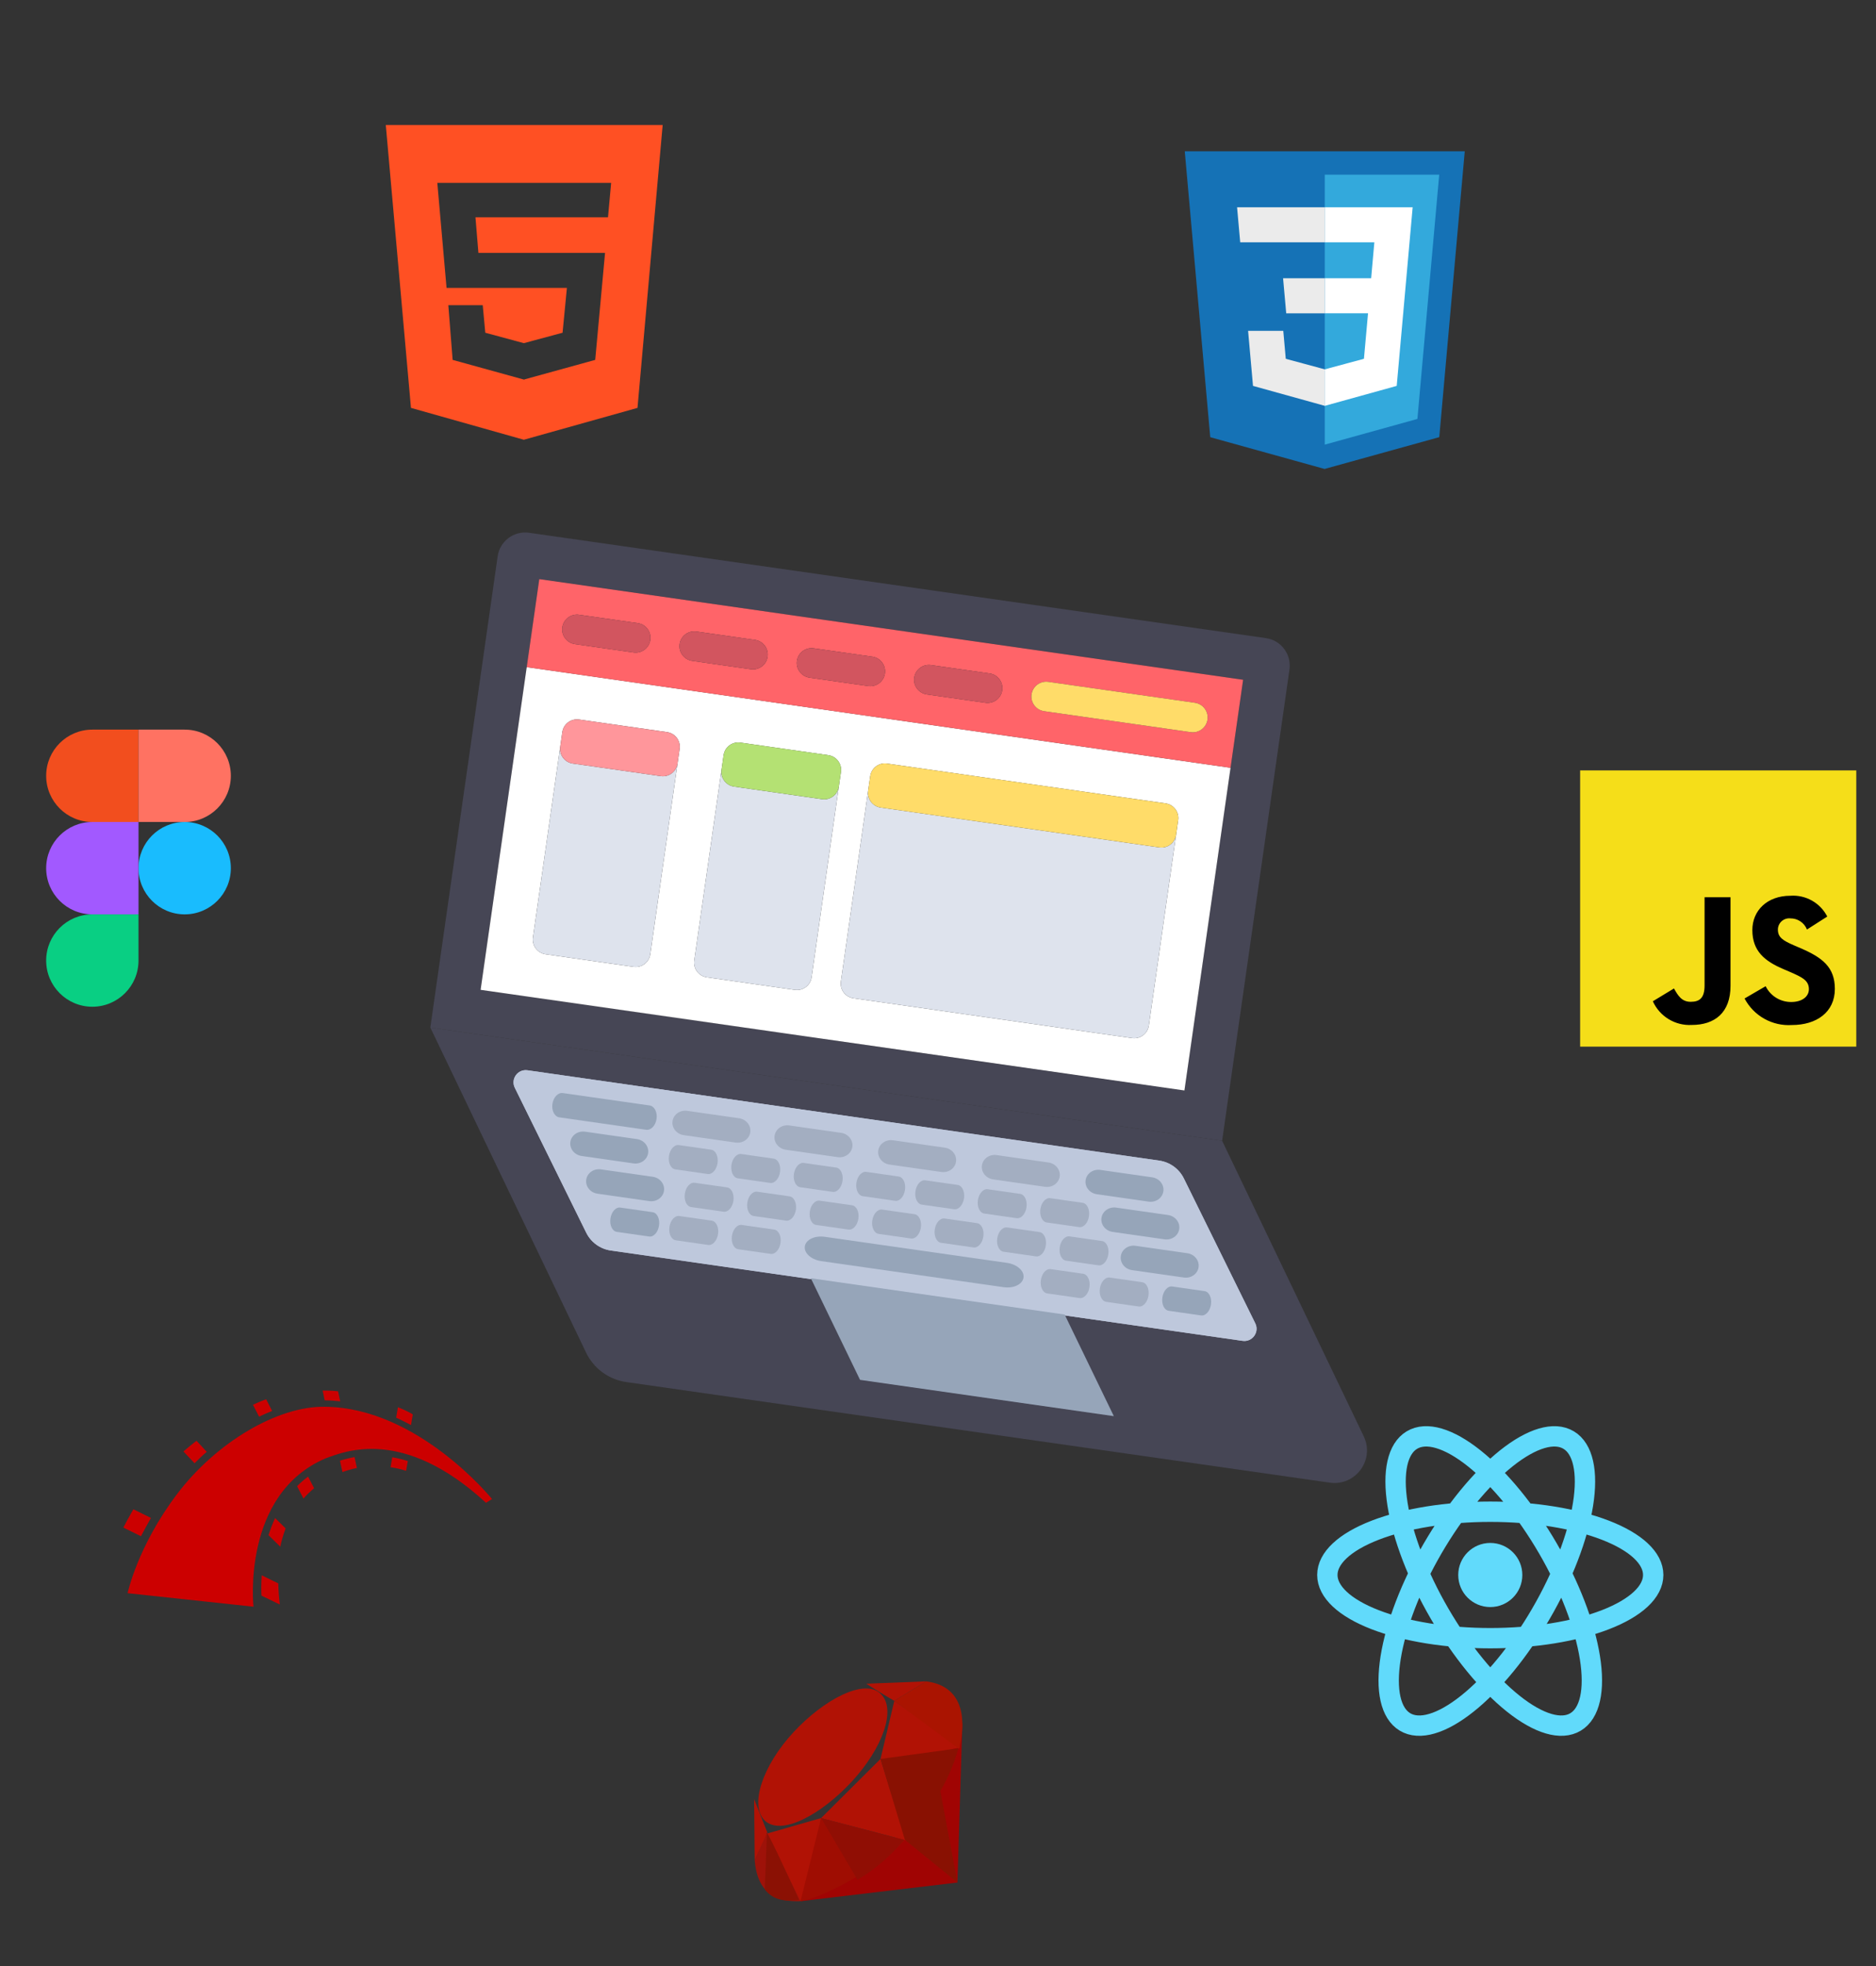 <svg width="461" height="483" viewBox="0 0 461 483" fill="none" xmlns="http://www.w3.org/2000/svg">
<rect x="0" y="0" width="461" height="483" fill="#333333" stroke="none"/>
<g id="projects-svgs">
<g id="svg-laptop-2" clip-path="url(#clip0_47_3)">
<path id="Vector" d="M181.414 263.232L105.746 252.417L122.292 136.663C122.825 132.931 126.283 130.339 130.014 130.872L311.077 156.753C314.808 157.286 317.4 160.743 316.867 164.474L300.322 280.229L224.654 269.413L181.414 263.232ZM302.388 188.602L305.478 166.983L132.522 142.261L129.432 163.881L118.101 243.152L291.057 267.874L302.388 188.602Z" fill="#464655"/>
<path id="Vector_2" d="M129.432 163.881L302.388 188.602L291.057 267.874L118.101 243.152L129.432 163.881ZM213.335 194.258L206.639 241.1C206.355 243.09 207.738 244.934 209.728 245.218L278.189 255.004C280.179 255.288 282.023 253.906 282.308 251.916L289.003 205.073L289.518 201.47C289.803 199.48 288.42 197.636 286.43 197.352L217.968 187.566C215.978 187.281 214.134 188.664 213.85 190.654L213.335 194.258ZM177.302 189.107L170.607 235.95C170.322 237.939 171.705 239.784 173.695 240.068L195.315 243.158C197.305 243.443 199.149 242.06 199.433 240.07L206.129 193.228L206.644 189.624C206.928 187.634 205.545 185.79 203.555 185.506L181.936 182.416C179.946 182.131 178.102 183.514 177.817 185.504L177.302 189.107ZM137.667 183.442L130.971 230.284C130.687 232.274 132.07 234.118 134.06 234.403L155.679 237.493C157.669 237.777 159.513 236.394 159.798 234.405L166.493 187.562L167.008 183.959C167.293 181.969 165.91 180.125 163.92 179.84L142.3 176.75C140.31 176.466 138.466 177.849 138.182 179.839L137.667 183.442Z" fill="white"/>
<path id="Vector_3" d="M132.522 142.261L305.478 166.983L302.388 188.603L129.432 163.881L132.522 142.261ZM256.576 174.7L292.608 179.851C294.598 180.135 296.442 178.752 296.727 176.762C297.011 174.772 295.628 172.928 293.638 172.644L257.606 167.494C255.616 167.209 253.772 168.592 253.487 170.582C253.203 172.572 254.586 174.416 256.576 174.7ZM227.75 170.58L242.163 172.64C244.153 172.925 245.997 171.542 246.281 169.552C246.566 167.562 245.183 165.718 243.193 165.433L228.78 163.373C226.79 163.089 224.946 164.472 224.662 166.462C224.377 168.452 225.76 170.296 227.75 170.58ZM198.924 166.46L213.337 168.52C215.327 168.804 217.171 167.421 217.455 165.432C217.74 163.442 216.357 161.598 214.367 161.313L199.954 159.253C197.964 158.969 196.12 160.352 195.836 162.341C195.551 164.331 196.934 166.175 198.924 166.46ZM170.098 162.34L184.511 164.4C186.501 164.684 188.345 163.301 188.629 161.311C188.914 159.321 187.531 157.477 185.541 157.193L171.128 155.133C169.138 154.848 167.294 156.231 167.009 158.221C166.725 160.211 168.108 162.055 170.098 162.34ZM141.272 158.219L155.685 160.279C157.675 160.564 159.519 159.181 159.803 157.191C160.088 155.201 158.705 153.357 156.715 153.073L142.302 151.013C140.312 150.728 138.468 152.111 138.184 154.101C137.899 156.091 139.282 157.935 141.272 158.219Z" fill="#FF6469"/>
<path id="Vector_4" d="M257.606 167.494L293.638 172.644C295.628 172.929 297.011 174.773 296.726 176.763C296.442 178.753 294.598 180.136 292.608 179.851L256.575 174.701C254.586 174.416 253.203 172.572 253.487 170.582C253.772 168.592 255.616 167.21 257.606 167.494Z" fill="#FFDC69"/>
<g id="Group">
<path id="Vector_5" d="M228.78 163.374L243.193 165.434C245.183 165.718 246.566 167.562 246.281 169.552C245.997 171.542 244.152 172.925 242.163 172.641L227.75 170.581C225.76 170.296 224.377 168.452 224.661 166.462C224.946 164.472 226.79 163.089 228.78 163.374Z" fill="#D2555F"/>
<path id="Vector_6" d="M199.954 159.253L214.367 161.314C216.357 161.598 217.74 163.442 217.455 165.432C217.171 167.422 215.327 168.805 213.337 168.52L198.924 166.46C196.934 166.176 195.551 164.332 195.836 162.342C196.12 160.352 197.964 158.969 199.954 159.253Z" fill="#D2555F"/>
<path id="Vector_7" d="M171.128 155.133L185.541 157.193C187.531 157.478 188.913 159.322 188.629 161.312C188.345 163.302 186.5 164.685 184.511 164.4L170.098 162.34C168.108 162.056 166.725 160.211 167.009 158.221C167.294 156.232 169.138 154.849 171.128 155.133Z" fill="#D2555F"/>
<path id="Vector_8" d="M142.302 151.013L156.715 153.073C158.705 153.357 160.088 155.202 159.803 157.191C159.519 159.181 157.675 160.564 155.685 160.28L141.272 158.22C139.282 157.935 137.899 156.091 138.184 154.101C138.468 152.111 140.312 150.728 142.302 151.013Z" fill="#D2555F"/>
</g>
<g id="Group_2">
<path id="Vector_9" d="M216.423 198.376L284.885 208.162C286.875 208.446 288.719 207.063 289.003 205.073L282.308 251.916C282.023 253.906 280.179 255.288 278.189 255.004L209.728 245.218C207.738 244.934 206.355 243.09 206.639 241.1L213.335 194.258C213.05 196.248 214.433 198.092 216.423 198.376Z" fill="#DEE3ED"/>
<path id="Vector_10" d="M180.391 193.226L202.01 196.316C204 196.6 205.844 195.218 206.129 193.228L199.433 240.07C199.149 242.06 197.305 243.443 195.315 243.158L173.695 240.068C171.705 239.784 170.322 237.939 170.607 235.95L177.302 189.107C177.018 191.097 178.401 192.941 180.391 193.226Z" fill="#DEE3ED"/>
<path id="Vector_11" d="M140.755 187.56L162.374 190.651C164.364 190.935 166.208 189.552 166.493 187.562L159.797 234.405C159.513 236.394 157.669 237.777 155.679 237.493L134.059 234.403C132.069 234.118 130.686 232.274 130.971 230.284L137.666 183.442C137.382 185.432 138.765 187.276 140.755 187.56Z" fill="#DEE3ED"/>
</g>
<path id="Vector_12" d="M217.968 187.566L286.43 197.352C288.42 197.636 289.803 199.481 289.518 201.47L289.003 205.074C288.719 207.064 286.874 208.447 284.885 208.162L216.423 198.377C214.433 198.092 213.05 196.248 213.335 194.258L213.85 190.655C214.134 188.664 215.978 187.282 217.968 187.566Z" fill="#FFDC69"/>
<path id="Vector_13" d="M181.936 182.416L203.555 185.506C205.545 185.791 206.928 187.635 206.644 189.625L206.129 193.228C205.844 195.218 204 196.601 202.01 196.316L180.39 193.226C178.401 192.942 177.018 191.098 177.302 189.108L177.817 185.504C178.102 183.514 179.946 182.132 181.936 182.416Z" fill="#B4E173"/>
<path id="Vector_14" d="M142.3 176.751L163.919 179.841C165.909 180.125 167.292 181.969 167.008 183.959L166.493 187.563C166.208 189.553 164.364 190.935 162.374 190.651L140.754 187.561C138.765 187.276 137.382 185.432 137.666 183.442L138.181 179.839C138.466 177.849 140.31 176.466 142.3 176.751Z" fill="#FF969B"/>
<path id="laptop-bottom" d="M300.319 280.228L105.748 252.416L144.013 332.249C145.89 336.165 149.598 338.885 153.896 339.5L326.774 364.21C333.103 365.115 337.884 358.598 335.12 352.833L300.319 280.228Z" fill="#464655"/>
<g id="keyboard-back">
<path d="M290.915 289.485C289.747 287.117 287.486 285.477 284.872 285.104L129.622 262.913C127.233 262.571 125.439 265.046 126.506 267.209L144.056 302.804C145.224 305.173 147.486 306.812 150.1 307.186L305.35 329.377C307.738 329.718 309.532 327.244 308.465 325.08L290.915 289.485Z" fill="#BEC8DC"/>
<path d="M290.915 289.485C289.747 287.117 287.486 285.477 284.872 285.104L129.622 262.913C127.233 262.571 125.439 265.046 126.506 267.209L144.056 302.804C145.224 305.173 147.486 306.812 150.1 307.186L305.35 329.377C307.738 329.718 309.532 327.244 308.465 325.08L290.915 289.485Z" fill="#BEC8DC"/>
</g>
<g id="keys">
<g id="keyboard-keys">
<path id="Vector_15" d="M138.309 268.507L159.634 271.555C160.812 271.723 161.576 273.197 161.34 274.845C161.105 276.494 159.959 277.694 158.781 277.526L137.456 274.478C136.278 274.31 135.514 272.836 135.75 271.188C135.986 269.539 137.132 268.339 138.309 268.507Z" fill="#96A5B9"/>
<path id="Vector_16" d="M202.679 303.821L247.462 310.222C249.935 310.575 251.75 312.199 251.514 313.848C251.278 315.496 249.082 316.547 246.609 316.193L201.826 309.792C199.353 309.438 197.538 307.815 197.774 306.166C198.01 304.518 200.206 303.467 202.679 303.821Z" fill="#96A5B9"/>
<g id="keyboard-keys_2">
<path id="Vector_17" d="M270.384 287.385L283.122 289.206C284.881 289.457 286.116 290.998 285.88 292.647C285.644 294.295 284.027 295.428 282.269 295.177L269.531 293.356C267.772 293.105 266.537 291.564 266.773 289.915C267.008 288.267 268.625 287.134 270.384 287.385Z" fill="#96A5B9"/>
<path id="Vector_18" d="M244.907 283.744L257.646 285.564C259.404 285.816 260.639 287.356 260.404 289.005C260.168 290.654 258.551 291.787 256.792 291.535L244.054 289.715C242.295 289.463 241.06 287.923 241.296 286.274C241.532 284.625 243.149 283.492 244.907 283.744Z" fill="#A3AEC1"/>
<path id="Vector_19" d="M219.431 280.102L232.169 281.923C233.927 282.174 235.162 283.715 234.927 285.364C234.691 287.012 233.074 288.145 231.315 287.894L218.577 286.073C216.818 285.822 215.583 284.281 215.819 282.632C216.055 280.984 217.672 279.851 219.431 280.102Z" fill="#A3AEC1"/>
<path id="Vector_20" d="M193.954 276.46L206.692 278.281C208.451 278.533 209.686 280.073 209.45 281.722C209.215 283.371 207.598 284.504 205.839 284.252L193.101 282.432C191.342 282.18 190.107 280.64 190.343 278.991C190.578 277.342 192.196 276.209 193.954 276.46Z" fill="#A3AEC1"/>
<path id="Vector_21" d="M168.875 272.876L181.614 274.697C183.372 274.948 184.607 276.489 184.372 278.137C184.136 279.786 182.519 280.919 180.76 280.668L168.022 278.847C166.263 278.596 165.028 277.055 165.264 275.406C165.5 273.757 167.117 272.624 168.875 272.876Z" fill="#A3AEC1"/>
<path id="Vector_22" d="M274.283 296.647L287.021 298.468C288.78 298.719 290.015 300.26 289.779 301.908C289.543 303.557 287.926 304.69 286.168 304.439L273.429 302.618C271.671 302.366 270.436 300.826 270.671 299.177C270.907 297.528 272.524 296.395 274.283 296.647Z" fill="#96A5B9"/>
<path id="Vector_23" d="M258.076 294.33L266.037 295.468C267.136 295.625 267.836 297.089 267.601 298.738C267.365 300.387 266.283 301.596 265.183 301.439L257.222 300.301C256.123 300.144 255.423 298.68 255.658 297.031C255.894 295.383 256.976 294.173 258.076 294.33Z" fill="#A3AEC1"/>
<path id="Vector_24" d="M288.052 316.024L296.013 317.162C297.112 317.319 297.812 318.783 297.577 320.432C297.341 322.08 296.259 323.29 295.159 323.133L287.198 321.995C286.099 321.838 285.399 320.373 285.634 318.725C285.87 317.076 286.953 315.867 288.052 316.024Z" fill="#96A5B9"/>
<path id="Vector_25" d="M272.697 313.829L280.659 314.967C281.758 315.124 282.458 316.588 282.222 318.237C281.987 319.886 280.904 321.095 279.805 320.938L271.844 319.8C270.745 319.643 270.045 318.179 270.28 316.53C270.516 314.881 271.598 313.672 272.697 313.829Z" fill="#A3AEC1"/>
<path id="Vector_26" d="M258.196 311.756L266.158 312.894C267.257 313.051 267.957 314.516 267.721 316.164C267.486 317.813 266.403 319.022 265.304 318.865L257.343 317.727C256.244 317.57 255.543 316.106 255.779 314.457C256.015 312.809 257.097 311.599 258.196 311.756Z" fill="#A3AEC1"/>
<path id="Vector_27" d="M182.278 300.905L190.239 302.043C191.338 302.2 192.039 303.664 191.803 305.313C191.567 306.961 190.485 308.171 189.386 308.014L181.425 306.876C180.325 306.719 179.625 305.254 179.861 303.606C180.096 301.957 181.179 300.748 182.278 300.905Z" fill="#A3AEC1"/>
<path id="Vector_28" d="M166.924 298.71L174.885 299.848C175.984 300.005 176.684 301.469 176.449 303.118C176.213 304.767 175.131 305.976 174.032 305.819L166.07 304.681C164.971 304.524 164.271 303.06 164.507 301.411C164.742 299.762 165.825 298.553 166.924 298.71Z" fill="#A3AEC1"/>
<path id="Vector_29" d="M152.423 296.637L160.384 297.775C161.483 297.932 162.183 299.397 161.948 301.045C161.712 302.694 160.63 303.904 159.53 303.746L151.569 302.608C150.47 302.451 149.77 300.987 150.005 299.338C150.241 297.69 151.323 296.48 152.423 296.637Z" fill="#96A5B9"/>
<path id="Vector_30" d="M242.721 292.136L250.683 293.273C251.782 293.431 252.482 294.895 252.246 296.544C252.011 298.192 250.928 299.402 249.829 299.245L241.868 298.107C240.769 297.95 240.069 296.485 240.304 294.837C240.54 293.188 241.622 291.978 242.721 292.136Z" fill="#A3AEC1"/>
<path id="Vector_31" d="M227.367 289.941L235.328 291.079C236.428 291.236 237.128 292.7 236.892 294.349C236.656 295.998 235.574 297.207 234.475 297.05L226.514 295.912C225.414 295.755 224.714 294.291 224.95 292.642C225.186 290.993 226.268 289.784 227.367 289.941Z" fill="#A3AEC1"/>
<path id="Vector_32" d="M212.866 287.868L220.827 289.006C221.926 289.163 222.627 290.627 222.391 292.276C222.155 293.925 221.073 295.134 219.974 294.977L212.012 293.839C210.913 293.682 210.213 292.218 210.449 290.569C210.684 288.92 211.767 287.711 212.866 287.868Z" fill="#A3AEC1"/>
<path id="Vector_33" d="M197.512 285.673L205.473 286.811C206.572 286.968 207.272 288.433 207.037 290.081C206.801 291.73 205.719 292.94 204.619 292.782L196.658 291.645C195.559 291.487 194.859 290.023 195.094 288.374C195.33 286.726 196.412 285.516 197.512 285.673Z" fill="#A3AEC1"/>
<path id="Vector_34" d="M182.158 283.479L190.119 284.617C191.218 284.774 191.918 286.238 191.683 287.887C191.447 289.535 190.365 290.745 189.265 290.588L181.304 289.45C180.205 289.293 179.505 287.828 179.74 286.18C179.976 284.531 181.058 283.322 182.158 283.479Z" fill="#A3AEC1"/>
<path id="Vector_35" d="M166.803 281.284L174.765 282.422C175.864 282.579 176.564 284.043 176.328 285.692C176.093 287.341 175.01 288.55 173.911 288.393L165.95 287.255C164.851 287.098 164.151 285.634 164.386 283.985C164.622 282.336 165.704 281.127 166.803 281.284Z" fill="#A3AEC1"/>
<path id="Vector_36" d="M262.828 303.714L270.789 304.852C271.888 305.009 272.588 306.473 272.353 308.122C272.117 309.77 271.035 310.98 269.935 310.823L261.974 309.685C260.875 309.528 260.175 308.063 260.41 306.415C260.646 304.766 261.728 303.557 262.828 303.714Z" fill="#A3AEC1"/>
<path id="Vector_37" d="M247.473 301.519L255.435 302.657C256.534 302.814 257.234 304.278 256.998 305.927C256.763 307.576 255.68 308.785 254.581 308.628L246.62 307.49C245.521 307.333 244.82 305.869 245.056 304.22C245.292 302.571 246.374 301.362 247.473 301.519Z" fill="#A3AEC1"/>
<path id="Vector_38" d="M232.119 299.324L240.08 300.462C241.18 300.619 241.88 302.084 241.644 303.732C241.408 305.381 240.326 306.591 239.227 306.433L231.266 305.296C230.166 305.138 229.466 303.674 229.702 302.025C229.938 300.377 231.02 299.167 232.119 299.324Z" fill="#A3AEC1"/>
<path id="Vector_39" d="M216.765 297.13L224.726 298.268C225.825 298.425 226.525 299.889 226.29 301.538C226.054 303.186 224.972 304.396 223.873 304.239L215.911 303.101C214.812 302.944 214.112 301.48 214.348 299.831C214.583 298.182 215.666 296.973 216.765 297.13Z" fill="#A3AEC1"/>
<path id="Vector_40" d="M201.411 294.935L209.372 296.073C210.471 296.23 211.171 297.694 210.936 299.343C210.7 300.992 209.618 302.201 208.518 302.044L200.557 300.906C199.458 300.749 198.758 299.285 198.993 297.636C199.229 295.987 200.311 294.778 201.411 294.935Z" fill="#A3AEC1"/>
<path id="Vector_41" d="M186.056 292.74L194.018 293.878C195.117 294.035 195.817 295.5 195.581 297.148C195.346 298.797 194.263 300.007 193.164 299.849L185.203 298.711C184.104 298.554 183.403 297.09 183.639 295.441C183.875 293.793 184.957 292.583 186.056 292.74Z" fill="#A3AEC1"/>
<path id="Vector_42" d="M170.702 290.546L178.663 291.684C179.763 291.841 180.463 293.305 180.227 294.954C179.991 296.602 178.909 297.812 177.81 297.655L169.849 296.517C168.749 296.36 168.049 294.895 168.285 293.247C168.521 291.598 169.603 290.389 170.702 290.546Z" fill="#A3AEC1"/>
<path id="Vector_43" d="M279.035 306.03L291.773 307.851C293.531 308.103 294.766 309.643 294.531 311.292C294.295 312.941 292.678 314.074 290.919 313.822L278.181 312.001C276.422 311.75 275.188 310.209 275.423 308.561C275.659 306.912 277.276 305.779 279.035 306.03Z" fill="#96A5B9"/>
<path id="Vector_44" d="M143.772 277.992L156.51 279.813C158.269 280.064 159.504 281.605 159.268 283.254C159.032 284.902 157.415 286.035 155.657 285.784L142.918 283.963C141.16 283.712 139.925 282.171 140.16 280.522C140.396 278.874 142.013 277.741 143.772 277.992Z" fill="#96A5B9"/>
<path id="Vector_45" d="M147.671 287.254L160.409 289.074C162.167 289.326 163.402 290.867 163.167 292.515C162.931 294.164 161.314 295.297 159.555 295.046L146.817 293.225C145.058 292.973 143.823 291.433 144.059 289.784C144.295 288.135 145.912 287.002 147.671 287.254Z" fill="#96A5B9"/>
</g>
</g>
</g>
<path id="keypad" d="M261.621 322.914L199.254 314L211.344 338.962L273.71 347.876L261.621 322.914Z" fill="#96A5B9"/>
</g>
<g id="logo-svgs">
<g id="svg-html-logo">
<g id="Group_3">
<path id="Vector_46" d="M128.724 108.024L156.656 100.196L162.842 30.707H94.802L100.988 100.196L128.724 108.024ZM150.18 44.915L149.407 53.373H116.838L117.562 62.118H148.683L146.265 88.406L128.918 93.188V93.237H128.724L111.231 88.406L110.169 74.971H118.625L119.253 81.736L128.724 84.296L138.243 81.736L139.309 70.72H109.734L107.463 44.915H150.18Z" fill="#FF5023"/>
</g>
</g>
<g id="svg-figma-logo" clip-path="url(#clip1_47_3)">
<g id="Group_4">
<path id="Vector_47" d="M45.382 224.612C51.648 224.612 56.727 219.532 56.727 213.266C56.727 207 51.648 201.921 45.382 201.921C39.116 201.921 34.036 207 34.036 213.266C34.036 219.532 39.116 224.612 45.382 224.612Z" fill="#19BCFE"/>
<path id="Vector_48" fill-rule="evenodd" clip-rule="evenodd" d="M22.691 247.303C28.957 247.303 34.036 242.223 34.036 235.957C34.036 234.247 34.036 230.465 34.036 224.612C28.94 224.612 25.158 224.612 22.691 224.612C16.425 224.612 11.345 229.691 11.345 235.957C11.345 242.223 16.425 247.303 22.691 247.303Z" fill="#09CF83"/>
<path id="Vector_49" fill-rule="evenodd" clip-rule="evenodd" d="M22.691 224.612C24.78 224.612 28.561 224.612 34.036 224.612V201.921C28.561 201.921 24.78 201.921 22.691 201.921C16.425 201.921 11.345 207 11.345 213.266C11.345 219.532 16.425 224.612 22.691 224.612Z" fill="#A259FF"/>
<path id="Vector_50" fill-rule="evenodd" clip-rule="evenodd" d="M22.691 201.921C24.78 201.921 28.561 201.921 34.036 201.921V179.23C28.561 179.23 24.78 179.23 22.691 179.23C16.425 179.23 11.345 184.309 11.345 190.575C11.345 196.841 16.425 201.921 22.691 201.921Z" fill="#F24E1E"/>
<path id="Vector_51" fill-rule="evenodd" clip-rule="evenodd" d="M45.382 201.921H34.036V179.23H45.382C51.648 179.23 56.727 184.309 56.727 190.575C56.727 196.841 51.648 201.921 45.382 201.921Z" fill="#FF7262"/>
</g>
</g>
<g id="svg-js-logo">
<path id="Vector_52" d="M456.153 189.247H388.296V257.104H456.153V189.247Z" fill="#F5DE19"/>
<path id="Vector_53" d="M433.879 242.261C434.457 243.435 435.355 244.422 436.47 245.108C437.585 245.794 438.871 246.151 440.18 246.138C442.822 246.138 444.511 244.817 444.511 242.988C444.511 240.807 442.776 240.026 439.867 238.754L438.273 238.07C433.668 236.11 430.615 233.655 430.615 228.464C430.615 223.682 434.25 220.04 439.952 220.04C441.798 219.906 443.643 220.32 445.255 221.228C446.868 222.136 448.178 223.498 449.021 225.146L444.036 228.333C443.711 227.516 443.146 226.817 442.415 226.329C441.684 225.841 440.822 225.586 439.943 225.599C439.559 225.561 439.172 225.603 438.805 225.722C438.439 225.842 438.101 226.036 437.814 226.294C437.527 226.551 437.297 226.865 437.138 227.216C436.979 227.567 436.895 227.948 436.891 228.333C436.891 230.245 438.076 231.021 440.813 232.21L442.407 232.894C447.826 235.218 450.889 237.586 450.889 242.91C450.889 248.651 446.379 251.797 440.323 251.797C437.963 251.947 435.61 251.412 433.548 250.254C431.486 249.097 429.803 247.368 428.702 245.275L433.879 242.261ZM411.353 242.813C412.354 244.59 413.265 246.092 415.456 246.092C417.55 246.092 418.873 245.273 418.873 242.086V220.403H425.249V242.171C425.249 248.773 421.371 251.778 415.727 251.778C413.732 251.887 411.751 251.389 410.043 250.351C408.336 249.313 406.983 247.783 406.162 245.961L411.353 242.813Z" fill="black"/>
</g>
<g id="svg-rails-logo" clip-path="url(#clip2_47_3)">
<g id="Group_5">
<path id="Vector_54" d="M31.357 391.361C31.357 391.361 33.776 379.896 43.47 367.067C53.167 354.24 68.304 345.37 79.81 345.571C102.731 345.733 120.92 368.249 120.92 368.249C120.92 368.249 120.201 368.645 119.431 369.159C98.951 350.324 84.531 356.617 80.034 358.236C59.277 367.063 62.292 394.682 62.292 394.682L31.363 391.362L31.357 391.361ZM100.998 350.065C99.8 349.424 98.597 348.821 97.351 348.251L97.785 345.678C100.173 346.65 101.103 347.226 101.433 347.458L100.995 350.067L100.998 350.065ZM96.384 357.974C97.628 358.187 98.906 358.481 100.208 358.9L99.791 361.311C98.529 360.894 97.254 360.602 95.966 360.422L96.386 357.974L96.384 357.974ZM83.208 344.192C82.075 344.071 80.934 343.991 79.786 343.988L79.287 341.597C80.599 341.58 81.86 341.637 83.072 341.767L83.6 344.24L83.211 344.198L83.208 344.192ZM83.543 358.812C84.564 358.488 85.752 358.176 87.122 357.929L87.707 360.611C86.528 360.837 85.344 361.186 84.15 361.61L83.54 358.812L83.543 358.812ZM66.867 346.601C65.793 347.004 64.75 347.487 63.666 348.004L62.159 345.068C63.285 344.555 64.359 344.121 65.394 343.714L66.867 346.604L66.867 346.601ZM73.003 365.089C73.801 364.265 74.722 363.454 75.707 362.726L77.186 365.58C76.227 366.387 75.35 367.205 74.576 368.116L73.003 365.086L73.003 365.089ZM65.969 377.093C66.432 375.717 66.944 374.305 67.606 372.911L70.184 375.447C69.631 376.931 69.188 378.43 68.871 379.939L65.966 377.092L65.969 377.093ZM50.813 356.648C49.762 357.521 48.752 358.483 47.814 359.453L45.078 356.546C46.083 355.662 47.166 354.787 48.29 353.919L50.814 356.646L50.813 356.648ZM37.1 372.881C36.321 374.262 35.291 376.095 34.641 377.372L30.312 375.245C30.816 374.229 31.85 372.357 32.775 370.75L37.103 372.882L37.1 372.881ZM64.317 386.976L68.38 388.956C68.415 390.827 68.582 392.582 68.771 394.152L64.252 391.963C64.183 390.767 64.169 389.061 64.313 386.978L64.317 386.976Z" fill="#CC0000"/>
</g>
</g>
<g id="svg-react-logo" clip-path="url(#clip3_47_3)">
<path id="Vector_55" d="M366.215 394.772C370.565 394.772 374.091 391.245 374.091 386.895C374.091 382.545 370.565 379.019 366.215 379.019C361.865 379.019 358.339 382.545 358.339 386.895C358.339 391.245 361.865 394.772 366.215 394.772Z" fill="#61DAFB"/>
<path id="Vector_56" d="M379.664 394.647C384.815 385.372 388.25 375.816 389.212 368.08C390.174 360.344 388.585 355.063 384.794 353.397C381.004 351.731 375.322 353.817 368.998 359.197C362.675 364.577 356.228 372.809 351.076 382.084C345.923 391.358 342.487 400.915 341.523 408.652C340.559 416.39 342.147 421.674 345.936 423.342C349.725 425.01 355.406 422.927 361.729 417.549C368.052 412.172 374.499 403.941 379.653 394.667L379.664 394.647ZM352.777 394.667C357.931 403.941 364.378 412.172 370.701 417.549C377.024 422.927 382.705 425.01 386.494 423.342C390.283 421.674 391.87 416.39 390.907 408.652C389.943 400.915 386.507 391.358 381.354 382.084C376.202 372.809 369.755 364.577 363.431 359.197C357.108 353.817 351.426 351.731 347.636 353.397C343.845 355.063 342.256 360.344 343.218 368.08C344.18 375.816 347.615 385.372 352.766 394.647L352.777 394.667ZM366.226 402.418C376.844 402.417 387.025 400.78 394.532 397.866C402.038 394.953 406.254 391.002 406.253 386.882C406.251 382.763 402.033 378.812 394.524 375.9C387.016 372.987 376.833 371.351 366.215 371.351C355.597 371.351 345.414 372.987 337.906 375.9C330.397 378.812 326.178 382.763 326.177 386.882C326.176 391.002 330.392 394.953 337.898 397.866C345.404 400.78 355.586 402.417 366.204 402.418H366.226Z" stroke="#61DAFB" stroke-width="5"/>
</g>
<g id="svg-ruby-logo">
<path id="Vector_57" d="M235.271 462.431L236.494 423.289L225.49 447.705L196.724 467.026C208.914 465.561 222.534 463.946 235.274 462.436L235.271 462.431Z" fill="#A00403"/>
<path id="Vector_58" d="M236.007 429.285L219.758 417.81L216.371 432.082C233.052 432.667 230.181 429.934 236.007 429.285ZM201.775 446.606L222.671 452.091L216.371 432.082L201.775 446.606ZM188.453 450.148C196.152 470.846 198.041 475.302 201.775 446.606L188.317 450.458L188.453 450.148ZM212.877 413.601L227.559 413.025L219.758 417.81C218.042 416.833 214.132 414.449 212.877 413.601ZM185.317 441.962L185.455 456.969L188.612 450.292L185.317 441.962ZM216.333 416.008C220.461 419.746 216.849 429.48 209.365 437.585C201.881 445.691 192.136 451.027 188.008 447.288C184.032 443.559 187.439 433.668 194.945 425.561C202.452 417.455 212.363 412.262 216.34 416.008L216.333 416.008Z" fill="#B11205"/>
<path id="Vector_59" d="M201.774 446.606L222.217 452.113C215.293 459.281 202.065 466.231 196.721 467.026L201.774 446.606Z" fill="#9F0D02"/>
<path id="Vector_60" d="M216.371 432.082L222.361 451.954C228.098 445.301 233.199 438.072 235.502 429.465L216.371 432.082ZM235.271 462.431L231 439.545L222.361 451.954L235.271 462.431Z" fill="#891102"/>
<path id="Vector_61" d="M235.66 429.609C237.32 423.308 237.323 414.209 227.559 413.025L219.758 417.81L235.66 429.609Z" fill="#AA1401"/>
<path id="Vector_62" d="M185.455 456.969C186.268 467.241 193.537 467.033 196.721 467.026L188.461 450.299L185.455 456.969Z" fill="#9E1209"/>
<path id="Vector_63" d="M201.774 446.606L210.716 461.783C215.43 458.971 219.054 455.606 222.21 451.962L201.774 446.606Z" fill="#900E04"/>
<path id="Vector_64" d="M188.461 450.299L187.933 464.126C190.201 467.046 193.234 467.048 196.403 466.739C193.857 461.254 188.756 450.133 188.461 450.299Z" fill="#8B1104"/>
</g>
<g id="svg-css-logo">
<path id="Vector_65" d="M297.4 107.396L291.138 37.16H359.944L353.679 107.385L325.5 115.196L297.4 107.396Z" fill="#1572B6"/>
<path id="Vector_66" d="M325.541 109.225L348.309 102.911L353.667 42.901H325.541V109.225Z" fill="#33A9DC"/>
<path id="Vector_67" d="M325.541 68.349H336.941L337.726 59.527H325.541V50.913H325.57H347.142L346.934 53.224L344.816 76.962H325.541V68.349Z" fill="white"/>
<path id="Vector_68" d="M325.593 90.719L325.556 90.73L315.961 88.14L315.348 81.269H310.688H306.701L307.908 94.795L325.552 99.693L325.593 99.682V90.719Z" fill="#EBEBEB"/>
<path id="Vector_69" d="M336.206 76.598L335.169 88.136L325.563 90.726V99.689L343.222 94.795L343.352 93.339L344.849 76.598H336.206Z" fill="white"/>
<path id="Vector_70" d="M325.571 50.913V56.264V59.508V59.527H304.791H304.765L304.59 57.591L304.2 53.224L303.992 50.913H325.571Z" fill="#EBEBEB"/>
<path id="Vector_71" d="M325.541 68.349V73.7V76.944V76.966H316.095H316.069L315.898 75.03L315.504 70.66L315.3 68.349H325.541Z" fill="#EBEBEB"/>
</g>
</g>
</g>
<defs>
<clipPath id="clip0_47_3">
<rect width="257.643" height="252.473" fill="white" transform="matrix(-0.99 -0.141 -0.141 0.99 372.109 133.93)"/>
</clipPath>
<clipPath id="clip1_47_3">
<rect width="68.073" height="68.073" fill="white" transform="translate(0 179.23)"/>
</clipPath>
<clipPath id="clip2_47_3">
<rect width="89.615" height="89.615" fill="white" transform="translate(36.276 319.684) rotate(6.126)"/>
</clipPath>
<clipPath id="clip3_47_3">
<rect width="112.019" height="112.019" fill="white" transform="translate(310.206 330.886)"/>
</clipPath>
</defs>
</svg>
